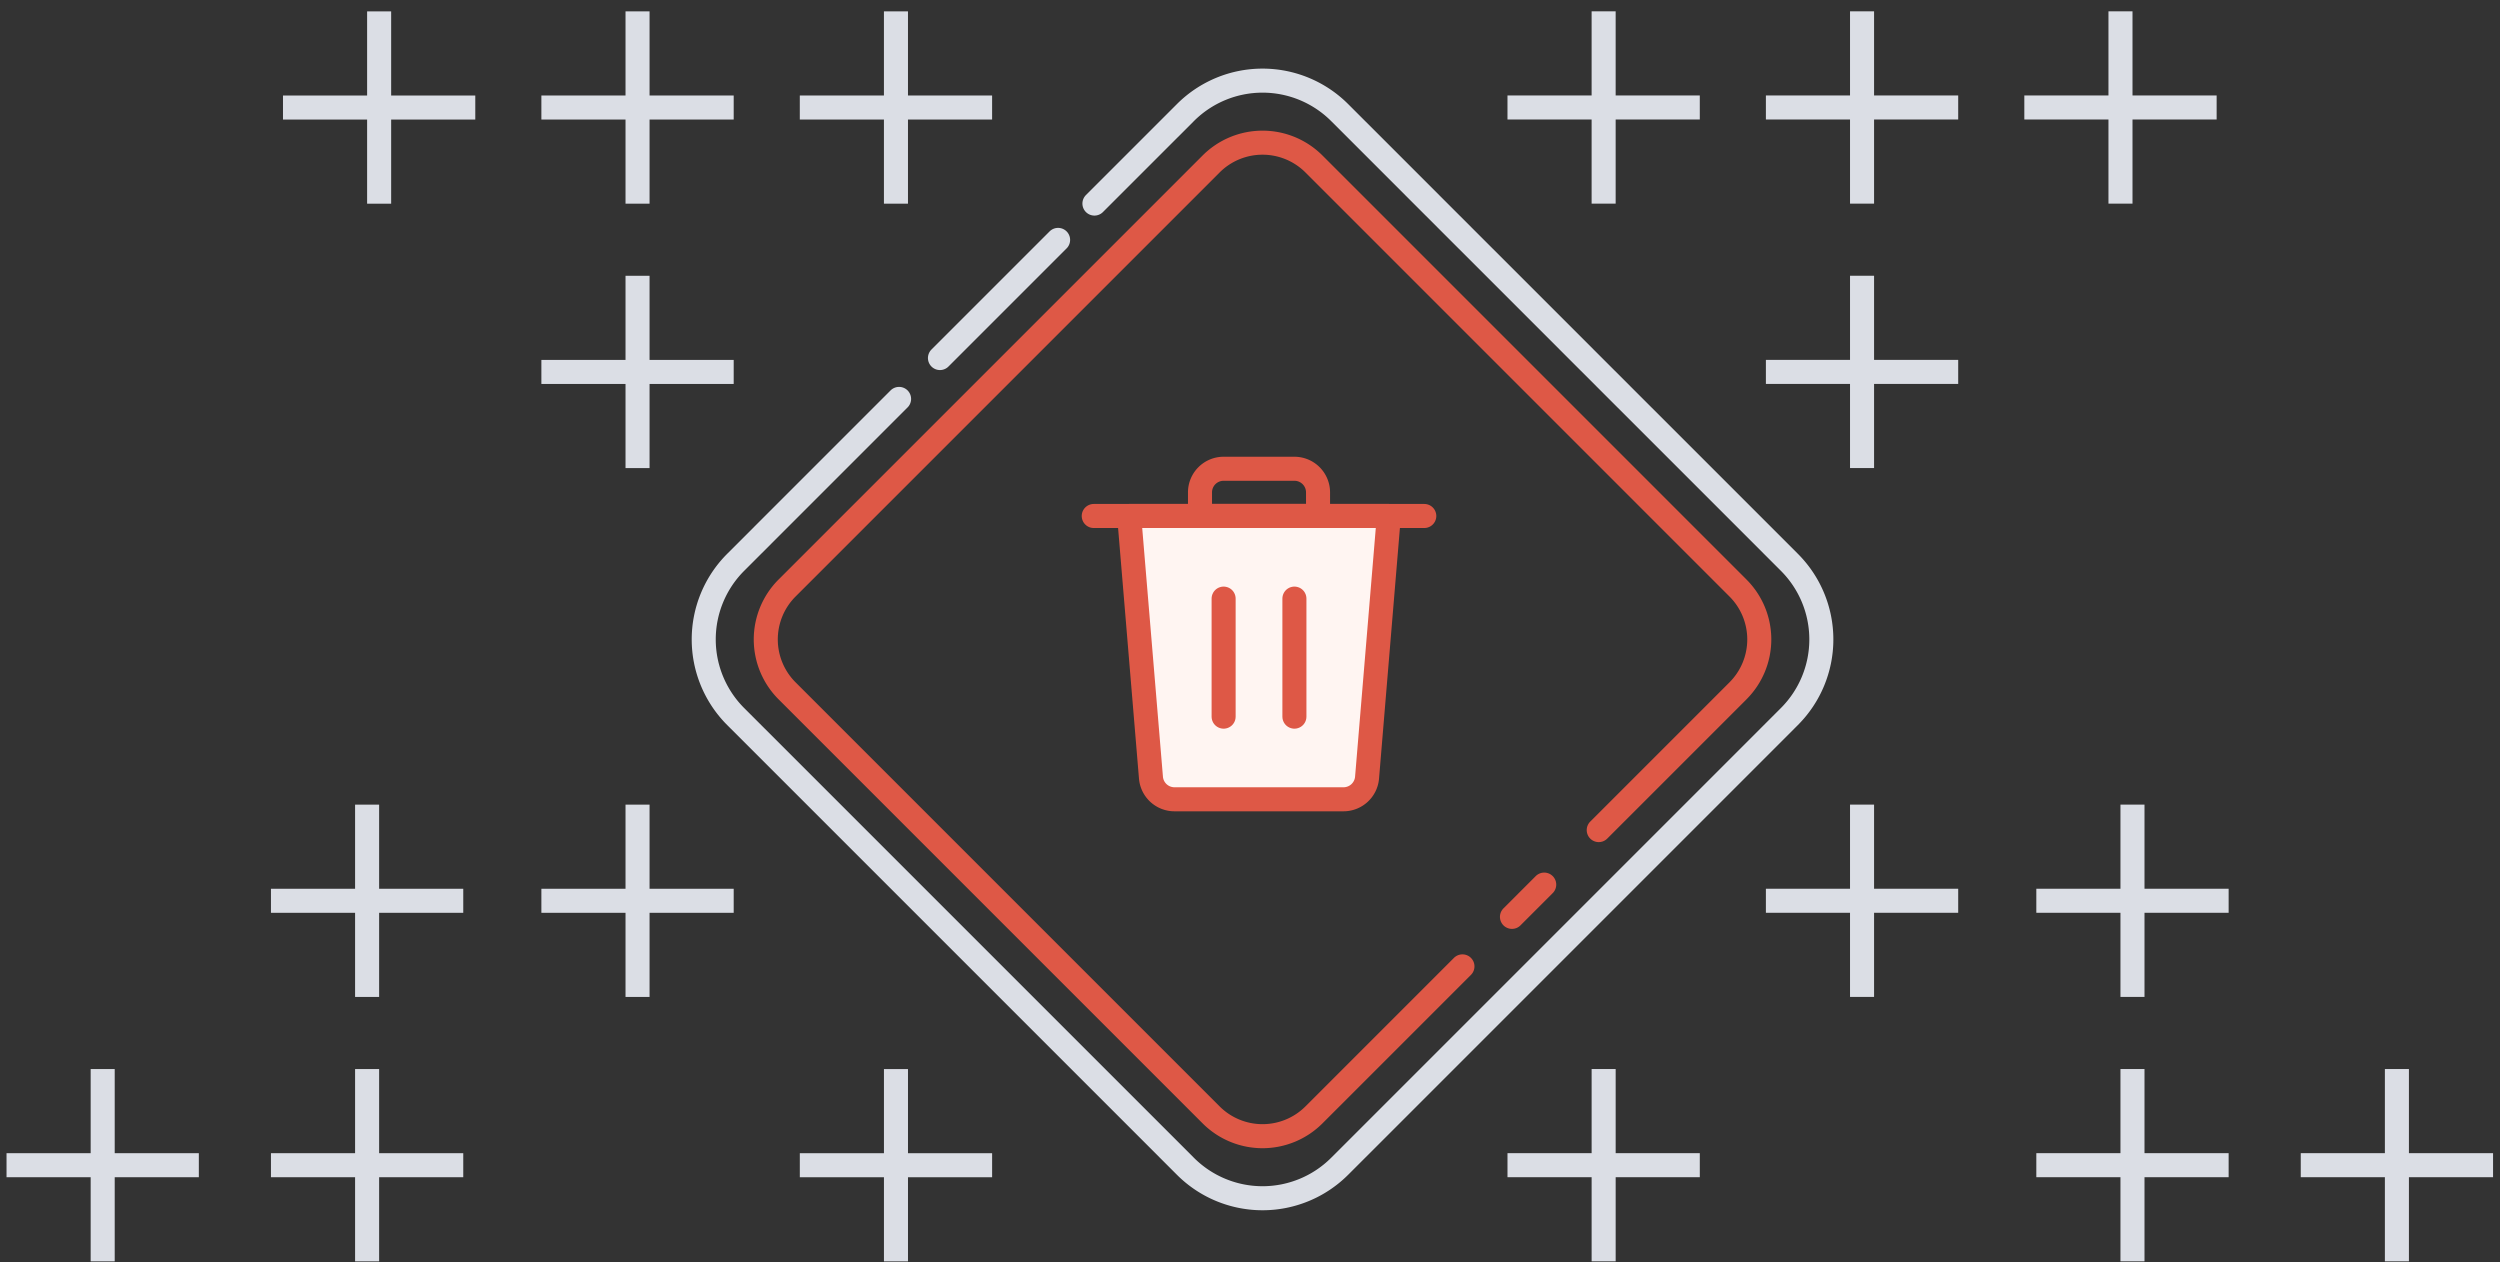 <svg width="208" height="105" fill="none" xmlns="http://www.w3.org/2000/svg"><rect width="100%" height="100%" fill="#333333" stroke="none"/><path d="M133.015 69.063l11.586-11.586a6.048 6.048 0 000-8.553L109.32 13.642a6.049 6.049 0 00-8.554 0L65.484 48.924a6.048 6.048 0 000 8.553l35.282 35.282a6.049 6.049 0 008.554 0l12.355-12.356m6.804-6.804l-2.683 2.684M91 42.93h27.5" stroke="#DE5846" stroke-width="2" stroke-linecap="round" stroke-linejoin="round"/><path d="M107.697 39.001h-5.893a1.965 1.965 0 00-1.964 1.964v1.965h9.821v-1.965a1.966 1.966 0 00-1.964-1.964z" stroke="#DE5846" stroke-width="2" stroke-linecap="round" stroke-linejoin="round"/><path d="M113.739 64.7a1.968 1.968 0 01-1.958 1.801H97.718A1.964 1.964 0 0195.76 64.7l-1.815-21.77h21.608l-1.814 21.77z" fill="#FFF5F2" stroke="#DE5846" stroke-width="2" stroke-linecap="round" stroke-linejoin="round"/><path d="M101.805 59.625v-9.821m5.89 9.821v-9.821" stroke="#DE5846" stroke-width="2" stroke-linecap="round" stroke-linejoin="round"/><path d="M91.057 16.936l7.571-7.57a9.072 9.072 0 0112.83 0l37.42 37.42a9.072 9.072 0 010 12.83l-37.42 37.42a9.072 9.072 0 01-12.83 0l-37.42-37.42a9.072 9.072 0 010-12.83L74.803 33.19m13.23-13.23l-9.828 9.828" stroke="#DBDEE5" stroke-width="2" stroke-linecap="round" stroke-linejoin="round"/><path d="M30.544 16.947h2v-7h7v-2h-7v-7h-2v7h-7v2h7v7zm43 88h2v-7h7v-2h-7v-7h-2v7h-7v2h7v7zm-66.001-.002h2v-7h7v-2h-7v-7h-2v7h-7v2h7v7zm22 0h2v-7h7v-2h-7v-7h-2v7h-7v2h7v7zm0-22h2v-7h7v-2h-7v-7h-2v7h-7v2h7v7zm22.5 0h2v-7h7v-2h-7v-7h-2v7h-7v2h7v7zm0-66h2v-7h7v-2h-7v-7h-2v7h-7v2h7v7zm0 22h2v-7h7v-2h-7v-7h-2v7h-7v2h7v7zm21.5-22h2v-7h7v-2h-7v-7h-2v7h-7v2h7v7zm103.881-.003h-2v-7h-7v-2h7v-7h2v7h7v2h-7v7zm-43.001 88.001h-2v-7h-7v-2h7v-7h2v7h7v2h-7v7zm65.999 0h-2v-7h-7v-2h7v-7h2v7h7v2h-7v7zm-22 0h-2v-7h-7v-2h7v-7h2v7h7v2h-7v7zm0-22h-2v-7h-7v-2h7v-7h2v7h7v2h-7v7zm-22.5 0h-2v-7h-7v-2h7v-7h2v7h7v2h-7v7zm0-66.001h-2v-7h-7v-2h7v-7h2v7h7v2h-7v7zm0 22h-2v-7h-7v-2h7v-7h2v7h7v2h-7v7zm-21.5-22h-2v-7h-7v-2h7v-7h2v7h7v2h-7v7z" fill="#DBDEE5"/></svg>